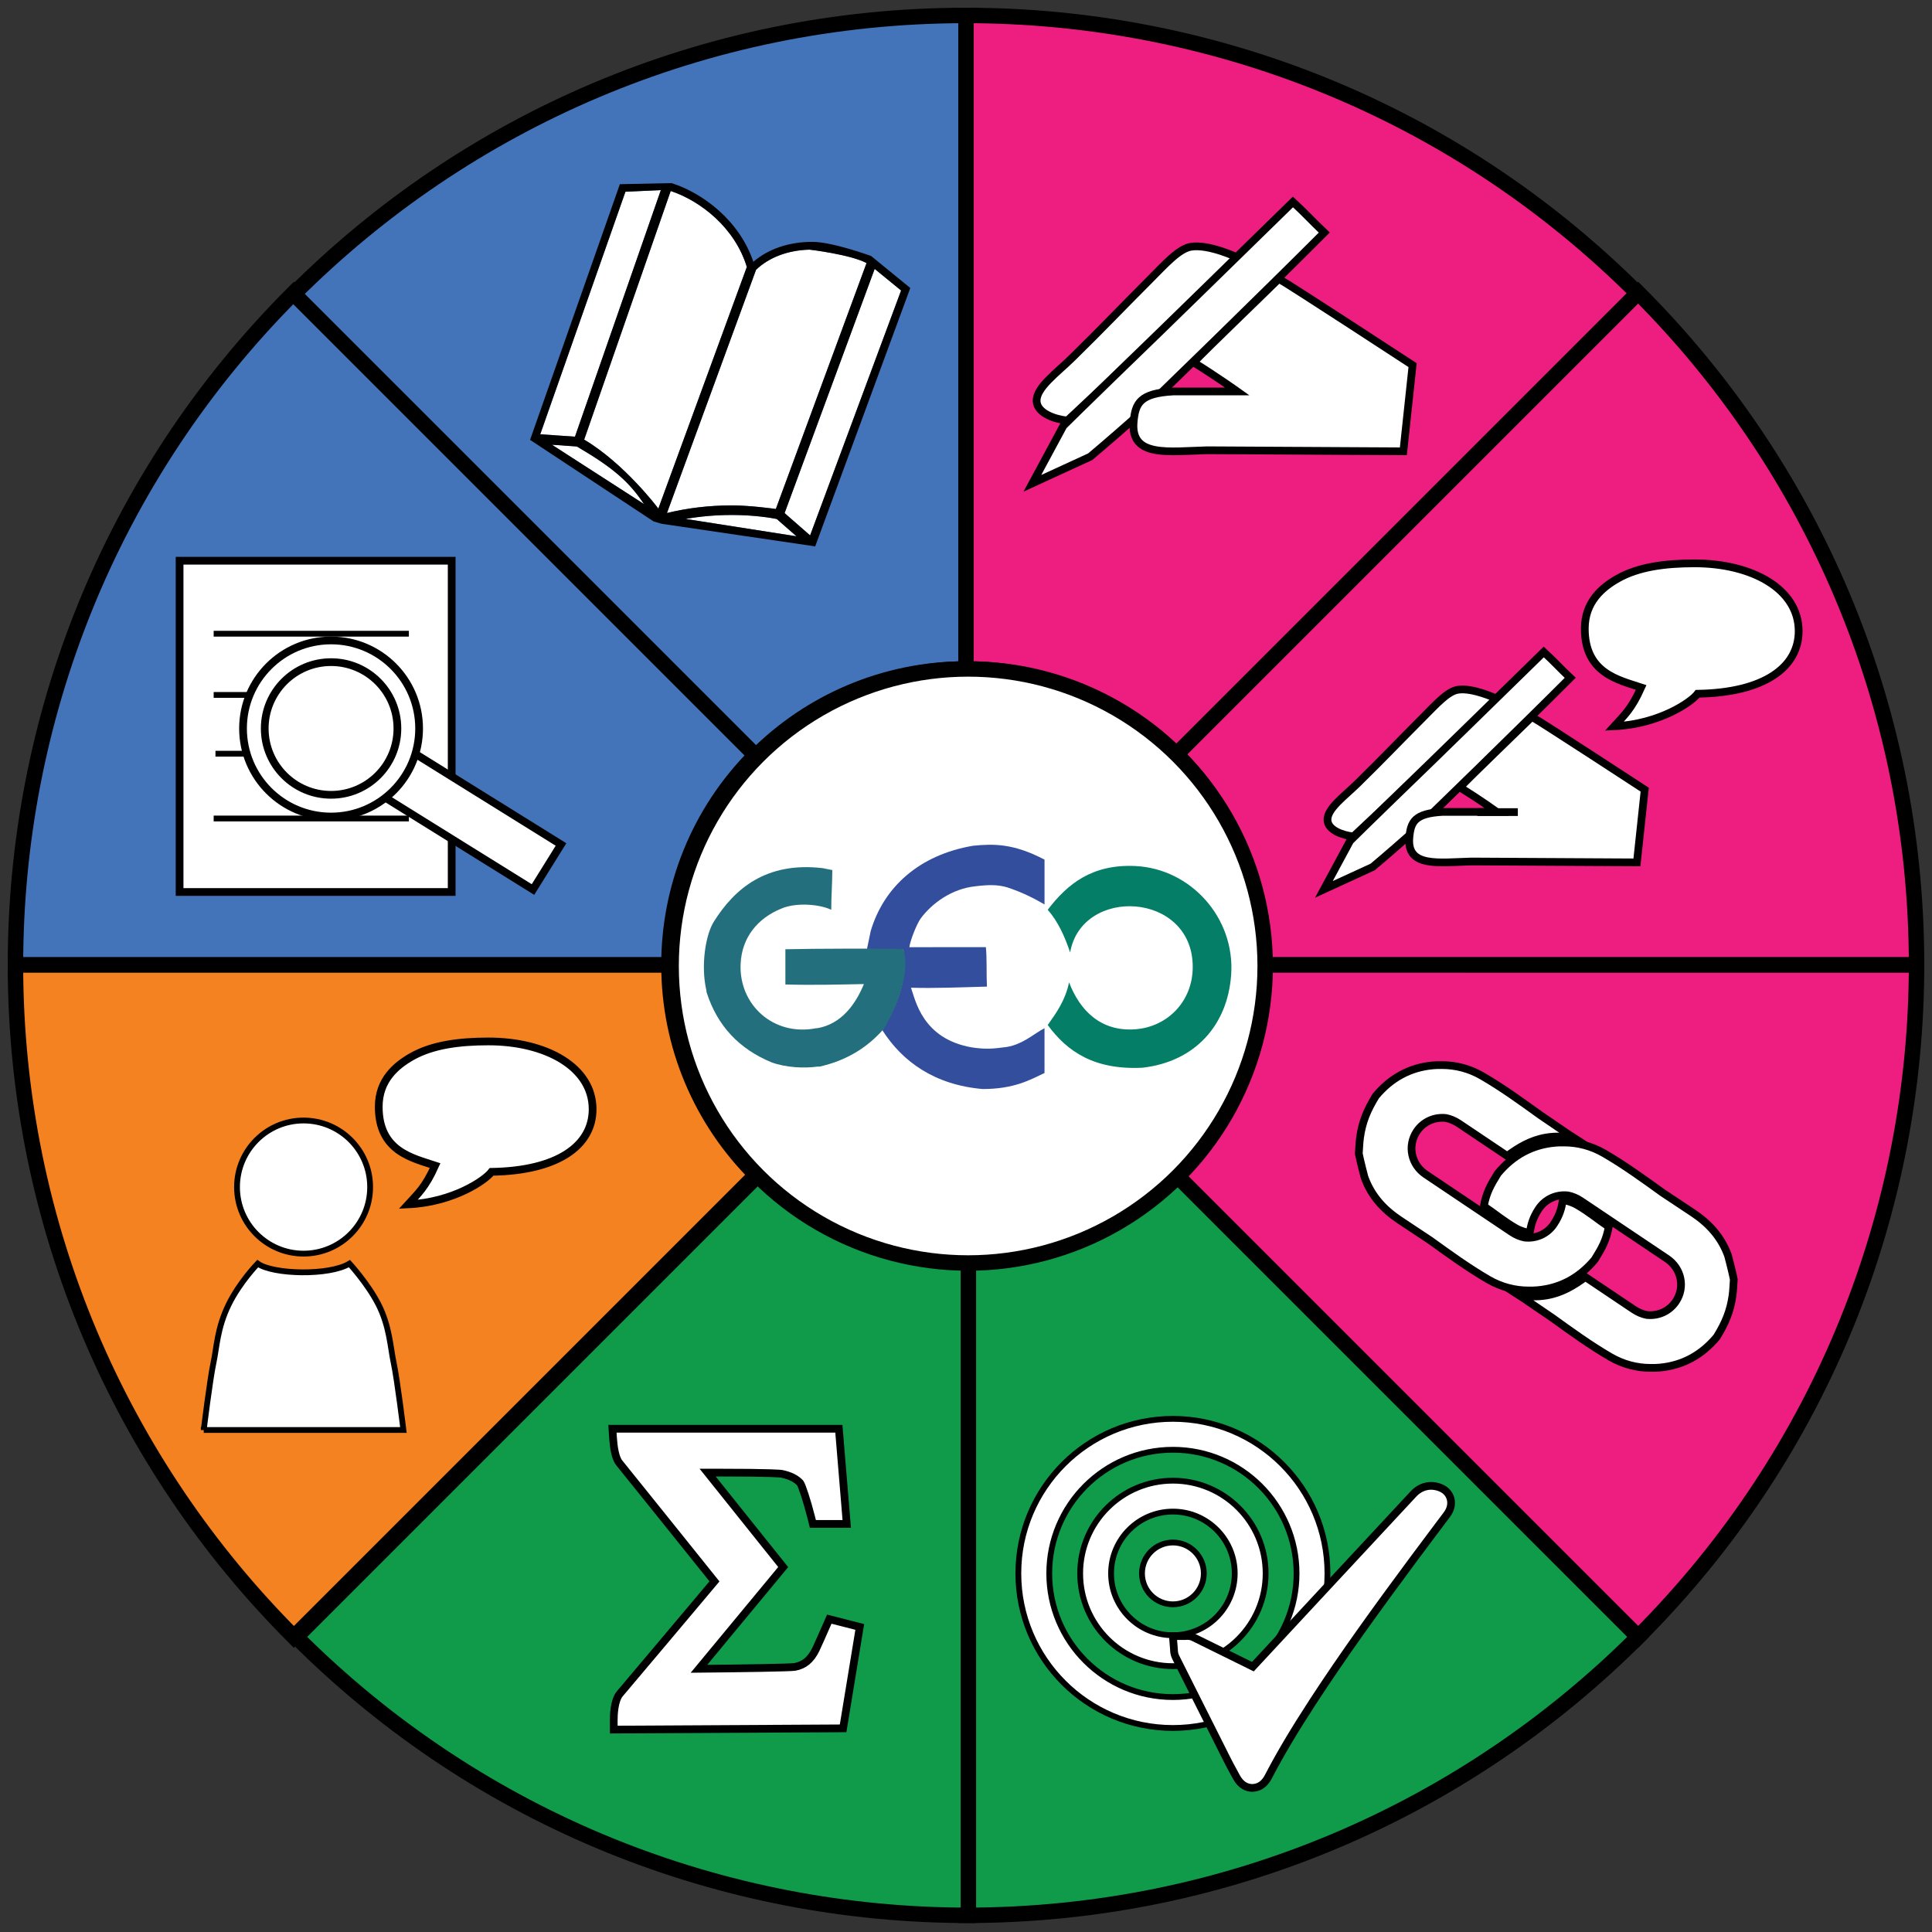 <svg version="1.1" xmlns="http://www.w3.org/2000/svg" xmlns:xlink="http://www.w3.org/1999/xlink" width="100" height="100" id="NA">
		
	<rect width="100%" height="100%" fill="#333333" stroke="none"/>
		
	<svg preserveAspectRatio="xMinYMin meet" viewBox="0 0 100 100">


	<g class="size_group" id="size_group" transform="scale(0.4)">

		<!-- Facets Group Opening -->
		<g class="facets_group" id="facets_group">

			<!-- Producer Profile -->
			<g class="producer_profile" id="producer_profile">
<title>Producer Profile
Hoverover and drilldown for RDF / XML are not supported yet.</title>
				<a xlink:href="http://localhost:8080/api/v1/drilldown?metadata=https://raw.githubusercontent.com/nuest/GEO-label-java/master/server/src/test/resources/ssno/ERC_all_factes_available_ip68smartsensor.rdf&amp;facet=producer_profile" target="_blank">



				
						
							<path fill="#ED1E7F" stroke="#000000" stroke-width="2" stroke-miterlimit="10" d="M152.178,97.822l59.796-59.795
							C187.958,14.008,156.478,2,125,2l0,84.563C134.837,86.563,144.674,90.316,152.178,97.822z"></path>
							<path fill="#FFFFFF" stroke="#000000" stroke-width="1" stroke-miterlimit="10" d="M154.14,31.925
								c2.306-0.358,5.972,1.384,5.972,1.384c-7.198,7.265-17.221,16.66-21.993,21.108c-1.67-0.165-3.921-0.971-3.979-2.51
								c-0.066-1.755,2.612-3.657,4.608-5.616c4.082-4.008,6.06-6.125,10.018-10.091C150.775,34.184,152.558,32.167,154.14,31.925z"></path>
							<path fill="#FFFFFF" stroke="#000000" stroke-width="1" stroke-miterlimit="10" d="M167.306,26.13
								c1.821,1.689,2.298,2.29,4.055,3.965c-7.401,7.411-22.163,21.813-24.745,24.211c-2.907,2.581-5.549,4.796-5.549,4.796
								l-7.479,3.439l4.013-7.443c0,0,4.047-3.986,6.425-6.279C151.787,41.333,159.915,33.34,167.306,26.13z"></path>
							<path fill="#FFFFFF" stroke="#000000" stroke-width="1" stroke-miterlimit="10" d="M182.787,47.247l-1.194,11.154l-25.367-0.137
								c-4.976,0.13-9.948,0.983-9.535-3.671c0.214-2.416,0.819-3.699,5.114-3.937h8.306c0,0-2.658-1.896-5.663-3.763
								c1.758-1.844,8.417-8.233,11.033-10.81C167.033,36.949,182.787,47.247,182.787,47.247z"></path>
						

				</a>
			</g>
			
			<!-- Lineage -->
			<g class="lineage" id="lineage">
<title>Lineage Information
Hoverover and drilldown for RDF / XML are not supported yet.</title>
				<a xlink:href="http://localhost:8080/api/v1/drilldown?metadata=https://raw.githubusercontent.com/nuest/GEO-label-java/master/server/src/test/resources/ssno/ERC_all_factes_available_ip68smartsensor.rdf&amp;facet=quality_information" target="_blank">
				
				

				
				
							<path fill="#ED1E7F" stroke="#000000" stroke-width="2" stroke-miterlimit="10" d="M152.178,152.021l59.795,59.794
			C235.991,187.799,248,156.321,248,124.844l-84.563-0.001C163.437,134.68,159.684,144.517,152.178,152.021z"></path>

							<path fill="none" stroke="#FFFFFF" stroke-width="2" stroke-miterlimit="10" d="M180.26,138.392"></path>
							<path fill-rule="evenodd" clip-rule="evenodd" fill="#FFFFFF" stroke="#000000" stroke-width="1" stroke-miterlimit="10" d="
			M198.977,166.95c3.001-0.276,5.433-1.629,7.384-3.96c0.974-1.57,1.49-2.521,1.815-4.25c-1.401-0.94-2.581-1.956-4.189-2.871
			c-0.539-0.307-1.866-0.759-1.787-0.384c-0.142,0.803-0.347,1.723-1.121,2.895c-0.863,1.308-2.346,1.931-3.802,1.758
			c-0.557-0.114-1.122-0.344-1.696-0.73c-3.696-2.486-7.398-4.966-11.098-7.448c-1.875-1.259-2.389-3.685-1.172-5.528
			c0.863-1.308,2.346-1.931,3.801-1.759c0.557,0.114,1.123,0.344,1.697,0.73c2.202,1.481,4.015,2.695,6.219,4.174
			c1.52-1.11,3.024-2.03,5-2.375c1.331-0.233,2.454-0.12,3.62,0.041c-0.698-0.446-3.011-2.064-4.323-2.938
			c-2.435-1.753-4.902-3.548-7.528-5.071c-1.674-0.972-3.457-1.41-5.202-1.41c-0.388-0.008-0.781,0-1.182,0.037
			c-3.001,0.276-5.433,1.629-7.384,3.96c-1.125,1.839-1.747,3.33-2.032,5.333c-0.1,0.702-0.115,1.416-0.169,2.124
			c0.189,0.959,0.714,2.987,0.74,3.059c0.857,2.395,2.461,4.166,4.557,5.554c1.313,0.87,2.625,1.741,3.937,2.614
			c2.436,1.754,4.904,3.549,7.531,5.074c1.674,0.972,3.457,1.41,5.202,1.41C198.183,166.995,198.576,166.986,198.977,166.95z"></path>
							<path fill-rule="evenodd" clip-rule="evenodd" fill="#FFFFFF" stroke="#000000" stroke-width="1" stroke-miterlimit="10" d="
			M201.202,147.875c-3.001,0.276-5.433,1.629-7.384,3.96c-0.974,1.57-1.49,2.521-1.815,4.25c1.401,0.94,2.581,1.956,4.189,2.871
			c0.539,0.307,1.866,0.759,1.787,0.384c0.142-0.803,0.347-1.723,1.121-2.895c0.863-1.308,2.346-1.931,3.802-1.758
			c0.557,0.114,1.122,0.344,1.696,0.73c3.696,2.486,7.398,4.966,11.098,7.448c1.875,1.259,2.389,3.685,1.172,5.528
			c-0.863,1.308-2.346,1.931-3.801,1.759c-0.557-0.114-1.123-0.344-1.697-0.73c-2.202-1.481-4.015-2.695-6.219-4.174
			c-1.52,1.11-3.024,2.03-5,2.375c-1.331,0.233-2.454,0.12-3.62-0.041c0.698,0.446,3.011,2.064,4.323,2.938
			c2.435,1.753,4.902,3.548,7.528,5.071c1.674,0.972,3.457,1.41,5.202,1.41c0.388,0.008,0.781,0,1.182-0.037
			c3.001-0.276,5.433-1.629,7.384-3.96c1.125-1.839,1.747-3.33,2.032-5.333c0.1-0.702,0.115-1.416,0.169-2.124
			c-0.189-0.959-0.714-2.987-0.74-3.059c-0.857-2.395-2.461-4.166-4.557-5.554c-1.313-0.87-2.625-1.741-3.937-2.614
			c-2.436-1.754-4.904-3.549-7.531-5.074c-1.674-0.972-3.457-1.41-5.202-1.41C201.996,147.829,201.603,147.838,201.202,147.875z"></path>
						

				</a>
			</g>

			<!-- Producer Comments -->
			<g class="producer_comments" id="producer_comments">
<title>Producer Comments
Hoverover and drilldown for RDF / XML are not supported yet.</title>
				<a xlink:href="http://localhost:8080/api/v1/drilldown?metadata=https://raw.githubusercontent.com/nuest/GEO-label-java/master/server/src/test/resources/ssno/ERC_all_factes_available_ip68smartsensor.rdf&amp;facet=producer_comments" target="_blank">

					

				
												
							<path fill="#ED1E7F" stroke="#000000" stroke-width="2" stroke-miterlimit="10" d="M163.437,124.843H248
			c0-33.965-13.768-64.716-36.026-86.974l-59.795,59.794C159.135,104.619,163.437,114.229,163.437,124.843z"></path>

							<path fill="#FFFFFF" stroke="#000000" stroke-miterlimit="10" stroke-width="1" d="M188.653,89.253c1.945-0.302,5.039,1.167,5.039,1.167
			c-6.073,6.13-14.53,14.059-18.557,17.812c-1.409-0.141-3.309-0.82-3.358-2.119c-0.056-1.48,2.205-3.086,3.888-4.739
			c3.445-3.38,5.113-5.168,8.452-8.515C185.815,91.159,187.318,89.458,188.653,89.253z"></path>
							<path fill="#FFFFFF" stroke="#000000" stroke-miterlimit="10" stroke-width="1" d="M199.762,84.364c1.537,1.424,1.94,1.931,3.423,3.345
			c-6.245,6.253-18.702,18.405-20.879,20.428c-2.453,2.179-4.681,4.047-4.681,4.047l-6.313,2.901l3.385-6.281
			c0,0,3.415-3.363,5.421-5.298C186.669,97.192,193.528,90.447,199.762,84.364z"></path>
							<path fill="#FFFFFF" stroke="#000000" stroke-miterlimit="10" stroke-width="1" d="M212.824,102.18l-1.007,9.414l-21.402-0.117
			c-4.201,0.109-8.396,0.829-8.046-3.098c0.181-2.039,0.69-3.121,4.314-3.321h7.009c0,0-2.244-1.6-4.778-3.176
			c1.483-1.555,7.1-6.947,9.309-9.12C199.533,93.493,212.824,102.18,212.824,102.18z"></path>

							<line fill="none" stroke="#000000" stroke-miterlimit="10" x1="191.161" y1="105.085" x2="196.407" y2="105.085"></line>
							<path fill="#FFFFFF" stroke="#000000" stroke-miterlimit="10" stroke-width="1" d="M219.269,72.897c-3.805,0-7.246,0.454-9.912,1.958
			c-2.04,1.151-4.286,3.034-4.286,6.494c0.001,5.772,4.373,6.634,7.295,7.61c-1.253,2.804-2.225,3.635-3.487,5.02
			c5.856-0.267,10-3.14,10.791-4.208c8.587-0.133,13.083-3.408,13.077-8.111C232.741,76.221,226.722,72.897,219.269,72.897z"></path>

						

				</a>
			</g>


			<!-- Standards Compliance -->
			<g class="standards_compliance" id="standards_compliance">

<title>Standards Compliance
Hoverover and drilldown for RDF / XML are not supported yet.</title>
				<a xlink:href="http://localhost:8080/api/v1/drilldown?metadata=https://raw.githubusercontent.com/nuest/GEO-label-java/master/server/src/test/resources/ssno/ERC_all_factes_available_ip68smartsensor.rdf&amp;facet=standards_complaince" target="_blank">



				
				
							<path fill="#0F9B49" stroke="#000000" stroke-width="2" stroke-miterlimit="10" d="M125,163.28v84.563
			c33.965,0,64.715-13.768,86.975-36.027l-59.796-59.795C145.223,158.977,135.614,163.28,125,163.28z"></path>

							<path fill="none" d="M151.773,187.599c-8.837,0-16,7.164-16,16s7.163,16,16,16s16-7.164,16-16S160.61,187.599,151.773,187.599z
			 M151.773,215.599c-6.627,0-12-5.372-12-12s5.373-12,12-12s12,5.372,12,12S158.4,215.599,151.773,215.599z"></path>
							<path fill="#FFFFFF" stroke="#000000" stroke-width="0.75" stroke-miterlimit="10" d="M151.773,183.599c-11.046,0-20,8.954-20,20
			s8.954,20,20,20s20-8.954,20-20S162.819,183.599,151.773,183.599z M151.773,219.599c-8.837,0-16-7.164-16-16s7.163-16,16-16
			s16,7.164,16,16S160.61,219.599,151.773,219.599z"></path>
							<path fill="#FFFFFF" stroke="#000000" stroke-width="0.75" stroke-miterlimit="10" d="M151.773,191.599c-6.627,0-12,5.372-12,12
			s5.373,12,12,12s12-5.372,12-12S158.4,191.599,151.773,191.599z M151.773,211.599c-4.418,0-8-3.582-8-8s3.582-8,8-8s8,3.582,8,8
			S156.191,211.599,151.773,211.599z"></path>
							<circle fill="#FFFFFF" stroke="#000000" stroke-width="0.75" stroke-miterlimit="10" cx="151.773" cy="203.599" r="4"></circle>

							<path fill="#FFFFFF" stroke="#000000" stroke-width="1" stroke-miterlimit="10" d="M187.716,193.992
			c-0.162-0.685-0.645-1.215-1.357-1.493c-1.251-0.488-2.524-0.186-3.466,0.825l-11.276,12.12c-3.174,3.411-6.348,6.822-9.495,10.219
			c-0.342-0.174-0.686-0.342-1.022-0.506l-1.692-0.834c-1.663-0.823-3.326-1.645-4.996-2.463c-0.292-0.141-0.619-0.202-1.024-0.155
			l-1.617,0.004l0.141,1.729c0.003,0.189,0.01,0.583,0.215,0.992c2.218,4.433,4.443,8.866,6.675,13.291
			c0.26,0.517,0.536,1.026,0.803,1.514l0.383,0.707c0.604,1.127,1.423,1.389,1.975,1.409l0.091,0.004l0.046-0.003
			c1.297-0.053,1.846-1.104,2.081-1.553c1.494-2.867,3.301-5.905,5.684-9.565c3.913-6.008,8.057-11.75,13.075-18.521
			c0.917-1.238,1.842-2.471,2.768-3.701l1.521-2.026C187.702,195.357,187.873,194.648,187.716,193.992z"></path>
					

				</a>
			</g>


			<!-- Quality Information -->
			<g class="quality_information" id="quality_information">

<title>Quality Information
Hoverover and drilldown for RDF / XML are not supported yet.</title>
				<a xlink:href="http://localhost:8080/api/v1/drilldown?metadata=https://raw.githubusercontent.com/nuest/GEO-label-java/master/server/src/test/resources/ssno/ERC_all_factes_available_ip68smartsensor.rdf&amp;facet=quality_information" target="_blank">



				
					
							<path fill="#0F9B49" stroke="#000000" stroke-width="2" stroke-miterlimit="10" d="M98.128,152.021l-59.795,59.794
			c24.018,24.019,55.496,36.027,86.974,36.027V163.28C115.47,163.28,105.633,159.527,98.128,152.021z"></path>

							<path fill="#FFFFFF" stroke="#000000" stroke-width="1" stroke-miterlimit="10" d="M107.311,209.518l-0.383,0.868
			c-0.381,0.875-1.188,2.7-1.373,3.071c-0.662,1.331-1.5,2.022-2.719,2.241c-0.543,0.097-7.227,0.199-12.391,0.244l10.899-13.165
			l-9.778-12.225l0.901-0.001c7.696,0,8.609,0.145,8.687,0.161c1.101,0.234,1.863,0.617,2.39,1.191
			c0.212,0.275,0.869,2.236,1.431,4.447l0.212,0.844h4.382l-1.021-12.311H79.251l0.076,1.189c0.074,1.107,0.272,2.563,0.797,3.214
			c2.51,3.103,10.165,12.648,12.326,15.344l-0.264,0.314c-2.605,3.1-9.064,10.784-11.98,14.224c-0.729,0.863-0.795,2.753-0.79,3.526
			l0.007,1.115l29.674-0.162l2.155-13.123L107.311,209.518z"></path>
					

				</a>
			</g>

			<!-- User Feedback -->
			<g class="user_feedback" id="user_feedback">
<title>User Feedback
Hoverover and drilldown for RDF / XML are not supported yet.</title>
				<a xlink:href="NA" target="_blank">



				

							<path fill="#F58220" stroke="#000000" stroke-width="2" stroke-miterlimit="10" d="M86.563,124.844H2
					c0,33.964,13.767,64.714,36.025,86.972l59.796-59.794C90.864,145.066,86.563,135.457,86.563,124.844z"></path>

							<circle fill="#FFFFFF" stroke="#000000" stroke-width="0.75" stroke-miterlimit="10" cx="39.282" cy="153.606" r="8.613"></circle>
							<path fill="#FFFFFF" stroke="#000000" stroke-width="0.75" stroke-miterlimit="10" d="M26.364,185.04c0,0,0.802-6.583,1.265-8.721
				c0.417-1.933,0.466-4.443,1.951-7.488c1.427-2.923,3.765-5.322,3.765-5.322c1.961,1.415,9.282,1.596,11.875,0
				c0,0,2.357,2.567,3.738,5.254c1.46,2.842,1.559,5.622,1.978,7.555c0.463,2.138,1.265,8.721,1.265,8.721H26.364z"></path>
							<path fill="#FFFFFF" stroke="#000000" stroke-width="1" stroke-miterlimit="10" d="M63.206,134.761
			c-3.804,0-7.245,0.455-9.911,1.959c-2.04,1.152-4.286,3.034-4.286,6.494c0,5.772,4.372,6.633,7.295,7.609
			c-1.254,2.804-2.225,3.636-3.488,5.021c5.856-0.267,10-3.14,10.792-4.208c8.587-0.132,13.082-3.409,13.076-8.111
			C76.678,138.085,70.659,134.761,63.206,134.761z"></path>
						

				</a>
			</g>

			<!-- Expert Feedback -->
			<g class="expert_review" id="expert_review">
<title>Expert Review
Hoverover and drilldown for RDF / XML are not supported yet.</title>
				<a xlink:href="NA" target="_blank">
 
 

				
						
							<path fill="#4374B9" stroke="#000000" stroke-width="2" stroke-miterlimit="10" d="M97.822,97.664L38.025,37.869
					C14.008,61.886,2,93.365,2,124.843h84.563C86.563,115.005,90.316,105.169,97.822,97.664z"></path>

							<rect x="23.24" y="72.558" fill="#FFFFFF" stroke="#000000" stroke-width="1" stroke-miterlimit="10" width="35.208" height="42.866"></rect>
							<line fill="none" stroke="#000000" stroke-width="0.75" stroke-miterlimit="10" x1="27.649" y1="82.002" x2="52.908" y2="82.002"></line>
							<line fill="none" stroke="#000000" stroke-width="0.75" stroke-miterlimit="10" x1="27.649" y1="89.924" x2="52.908" y2="89.924"></line>
							<line fill="none" stroke="#000000" stroke-width="0.75" stroke-miterlimit="10" x1="27.881" y1="97.53" x2="53.141" y2="97.53"></line>
							<line fill="none" stroke="#000000" stroke-width="0.75" stroke-miterlimit="10" x1="27.649" y1="105.914" x2="52.908" y2="105.914"></line>
							<path fill="none" stroke="#000000" stroke-width="2" stroke-miterlimit="10" d="M53.752,61.481"></path>
							<rect x="49.176" y="102.612" transform="matrix(0.849 0.528 -0.528 0.849 65.179 -16.148)" fill="#FFFFFF" stroke="#000000" stroke-width="1" stroke-miterlimit="10" width="23.373" height="6.867"></rect>
							<circle fill="#FFFFFF" stroke="#000000" stroke-width="1" stroke-miterlimit="10" cx="42.84" cy="94.266" r="11.393"></circle>
							<circle fill="#FFFFFF" stroke="#000000" stroke-width="1" stroke-miterlimit="10" cx="42.84" cy="94.265" r="8.584"></circle>
			

				</a>
			</g>

			<!-- Citation Information -->
			<g class="citations_information" id="citations_information">
<title>Citations Information
Hoverover and drilldown for RDF / XML are not supported yet.</title>
				<a xlink:href="NA" target="_blank">



				
			
							<path fill="#4374B9" stroke="#000000" stroke-width="2" stroke-miterlimit="10" d="M125,86.563V2
					C91.035,2,60.285,15.768,38.025,38.026l59.796,59.795C104.777,90.865,114.386,86.563,125,86.563z"></path>

							<path fill="#FFFFFF" d="M86.79,24.714L75.591,56.886c5.157,3.054,9.518,8.798,9.596,8.926l11.452-31.27
			C95.097,29.475,90.677,26.012,86.79,24.714z"></path>
							<path fill="#FFFFFF" d="M94.73,65.396c2.31,0,5.556,0.446,5.662,0.466l11.737-31.821c-2.068-1.111-7.352-1.74-7.388-1.738
			c-2.786,0.075-5.224,0.994-6.909,2.608L86.34,66.293l-0.035,0.092c2.635-0.647,5.427-0.979,8.311-0.987
			C94.654,65.398,94.692,65.396,94.73,65.396z"></path>
							<path fill="#FFFFFF" d="M74.645,57.775l-3.218-0.224l0.044,0.03l11.189,7.21l0.671,0.433
			C81.372,62.314,79.401,60.566,74.645,57.775z"></path>
							<polygon fill="#FFFFFF" points="85.511,24.602 80.932,24.809 69.908,56.197 74.4,56.506 	"></polygon>
							<path fill="#FFFFFF" d="M94.663,66.638c-0.034,0-0.068,0.002-0.101,0.003c-1.989,0.005-3.946,0.175-5.847,0.51l14.35,2.246
			l-2.557-2.239C99.859,67.026,97.667,66.638,94.663,66.638z"></path>
							<polygon fill="#FFFFFF" points="104.827,69.282 116.6,37.59 113.182,34.797 101.527,66.394 	"></polygon>
							<path fill="none" d="M86.79,24.714L75.591,56.886c5.157,3.054,9.518,8.798,9.596,8.926l11.452-31.27
			C95.097,29.475,90.677,26.012,86.79,24.714z"></path>
							<path fill="none" d="M94.73,65.396c2.31,0,5.556,0.446,5.662,0.466l11.737-31.821c-2.068-1.111-7.352-1.74-7.388-1.738
			c-2.786,0.075-5.224,0.994-6.909,2.608L86.34,66.293l-0.035,0.092c2.635-0.647,5.427-0.979,8.311-0.987
			C94.654,65.398,94.692,65.396,94.73,65.396z"></path>
							<path fill="none" d="M74.645,57.775l-3.218-0.224l0.044,0.03l11.189,7.21l0.671,0.433C81.372,62.314,79.401,60.566,74.645,57.775z
			"></path>
							<polygon fill="none" points="85.511,24.602 80.932,24.809 69.908,56.197 74.4,56.506 		"></polygon>
							<path fill="none" d="M94.663,66.638c-0.034,0-0.068,0.002-0.101,0.003c-1.989,0.005-3.946,0.175-5.847,0.51l14.35,2.246
			l-2.557-2.239C99.859,67.026,97.667,66.638,94.663,66.638z"></path>
							<polygon fill="none" points="113.182,34.797 101.527,66.394 104.827,69.282 116.6,37.59 		"></polygon>
							<path d="M112.726,33.128c0,0-5-1.833-7.611-1.833c-3.021,0-5.705,0.914-7.634,2.583c-1.777-5.302-6.495-8.89-10.589-10.186
			l-6.682,0.144L68.591,56.918l15.98,10.552l1.032,0.307l19.882,2.925l12.306-33.434L112.726,33.128z M80.932,24.809l4.58-0.207
			L74.4,56.506l-4.493-0.309L80.932,24.809z M82.66,64.791l-11.189-7.21l-0.044-0.03l3.218,0.224
			c4.757,2.791,6.728,4.54,8.687,7.449L82.66,64.791z M85.188,65.813c-0.079-0.128-4.439-5.873-9.596-8.926L86.79,24.714
			c3.887,1.298,8.307,4.761,9.849,9.829L85.188,65.813z M86.34,66.293l11.493-31.381c1.685-1.615,4.123-2.533,6.909-2.608
			c0.036-0.002,5.319,0.627,7.388,1.738l-11.737,31.821c-0.106-0.021-3.352-0.466-5.662-0.466c-0.038,0-0.077,0.001-0.114,0.001
			c-2.884,0.008-5.676,0.34-8.311,0.987L86.34,66.293z M88.715,67.15c1.901-0.334,3.858-0.505,5.847-0.51
			c0.033,0,0.067-0.003,0.101-0.003c3.005,0,5.197,0.389,5.845,0.52l2.557,2.239L88.715,67.15z M104.827,69.282l-3.3-2.888
			l11.655-31.597l3.418,2.793L104.827,69.282z"></path>

							<path fill="none" stroke="#000000" stroke-width="2" stroke-miterlimit="10" d="M53.752,61.481"></path>
					

				</a>
			</g>
		</g>


		<!-- Branding Group -->
		<g class="branding_group" id="branding_group"> <!-- Branding -->
			<g class="branding" id="branding">
				<a xlink:href="http://www.geoviqua.org" xlink:title="Visit GeoViQua website" target="_blank">
					<circle fill="#FFFFFF" stroke="#010101" stroke-width="2" stroke-miterlimit="10" cx="125.277" cy="124.996" r="38.437"></circle>
					<path fill="#324E9C" d="M125.916,109.439c2.668-0.264,5.231-0.307,9.245,1.796c0,1.933,0,3.865,0,5.797
						c-1.369-0.791-2.898-1.576-4.831-2.21c-1.233-0.359-2.406-0.349-4.136-0.134c-3.008,0.312-5.577,2.172-7.041,4.141
						c-0.55,0.74-1.397,2.952-1.481,3.737c3.175,0,6.726-0.009,9.899-0.009c0.154,1.494,0.052,3.445,0.138,5.109
						c-3.313,0.089-6.737,0.236-9.83,0.145c0.582,1.575,1.446,6.615,7.896,7.725c1.381,0.202,2.385,0.229,4.002,0
						c2.361-0.171,4.006-1.793,5.382-2.486c0,2.025,0,3.775,0,5.798c-1.876,0.887-3.932,2.072-8.003,2.072
						c-6.18-0.533-10.35-3.499-12.97-7.595c1.529-2.79,3.383-6.091,2.696-10.518c-1.154-0.034-4.688,0.174-4.688-0.058
						c0.172-0.719,0.232-1.163,0.473-2.266C114.366,114.754,118.991,110.609,125.916,109.439z"></path>
					<path fill="#057E67" d="M147.857,138.161c-6.26,0.323-9.772-2.096-12.28-5.524c1.146-1.616,2.29-3.232,2.759-5.524
						c1.405,3.672,4.125,6.397,8.555,6.077c4.194-0.303,7.484-3.642,7.449-8.147c-0.068-9.666-14.354-10.389-15.866-1.795
						c-0.702-2.106-1.589-4.025-2.897-5.525c2.547-3.337,5.729-5.914,11.314-5.661c7.209,0.333,12.946,6.724,12.42,14.085
						C158.847,132.609,154.705,137.361,147.857,138.161z"></path>
					<path fill="#246F7E" d="M114.188,133.326c-2.029,2.252-4.652,3.908-8.141,4.695c-0.092,0-0.186,0-0.277,0
						c-1.695,0.228-4.05,0.136-5.934-0.554c-4.131-1.709-7.015-4.667-8.417-9.112c0-0.047,0-0.091,0-0.137
						c-0.767-3.22-0.126-7.266,0.965-8.976c2.676-4.245,6.749-7.76,14.076-6.904c0.045,0,0.879,0.192,1.24,0.246
						c0,1.702-0.137,3.438-0.137,5.138c-1.694-0.789-4.73-0.923-6.486-0.137c-2.945,1.198-5.099,3.643-5.243,7.181
						c-0.219,5.25,4.253,9.377,9.796,8.284c0.047,0,0.094,0,0.138,0c3.129-0.548,4.947-3.107,6.024-5.713
						c-2.944,0.063-6.758,0.156-10.163,0.054c0-1.52,0-3.038,0-4.558c3.404-0.089,13.874-0.119,15.253-0.026
						C118.21,126.969,114.189,133.603,114.188,133.326z"></path>
				</a>
			</g>
		</g>
		
		<!-- Error Group -->
		<g class="error_group" id="error_group" display="none">
			<g class="error" id="error" transform="matrix(0.06,0,0,0.06,211.006,215.929)">
				<!-- public domain image used: http://upload.wikimedia.org/wikipedia/commons/d/dd/Achtung.svg -->
				<a xlink:title="No Error." target="_blank">
					<path id="path2231" d="M 614.57,504.94 335.17,21 C 330.79,13.412 322.7,8.738 313.94,8.738 c -8.76,0 -16.85,4.674 -21.23,12.258 L 13.3,504.936 c -4.375,7.58 -4.375,16.93 0.003,24.52 4.379,7.58 12.472,12.25 21.23,12.25 h 558.81 c 8.76,0 16.86,-4.67 21.23,-12.25 4.38,-7.59 4.38,-16.94 0,-24.52 z" style="fill:#ea0000"></path>
		          <polygon id="polygon2233" points="313.94,101.89 93.977,482.88 533.9,482.88 " style="fill:#ffffff"></polygon>
		          <path id="path2235" d="m 291.87,343.36 c 1.21,11.49 3.21,20.04 6.02,25.66 2.81,5.63 7.82,8.43 15.04,8.43 h 2.01 c 7.22,0 12.24,-2.8 15.04,-8.43 2.81,-5.62 4.82,-14.17 6.02,-25.66 l 6.42,-88.75 c 1.21,-17.3 1.81,-29.71 1.81,-37.25 0,-10.25 -2.91,-18.25 -8.73,-23.99 -5.53,-5.46 -13.38,-8.59 -21.56,-8.59 -8.18,0 -16.04,3.13 -21.57,8.59 -5.81,5.74 -8.72,13.74 -8.72,23.99 0,7.54 0.6,19.95 1.8,37.25 l 6.42,88.75 z"></path>
		          <circle id="circle2237" cy="430.79" cx="313.94" r="30.747" d="m 344.687,430.79 c 0,16.981 -13.766,30.747 -30.747,30.747 -16.981,0 -30.747,-13.766 -30.747,-30.747 0,-16.981 13.766,-30.747 30.747,-30.747 16.981,0 30.747,13.766 30.747,30.747 z"></circle>
				</a>
			</g>
		</g>
	</g>
	
	
	</svg>
	
</svg>